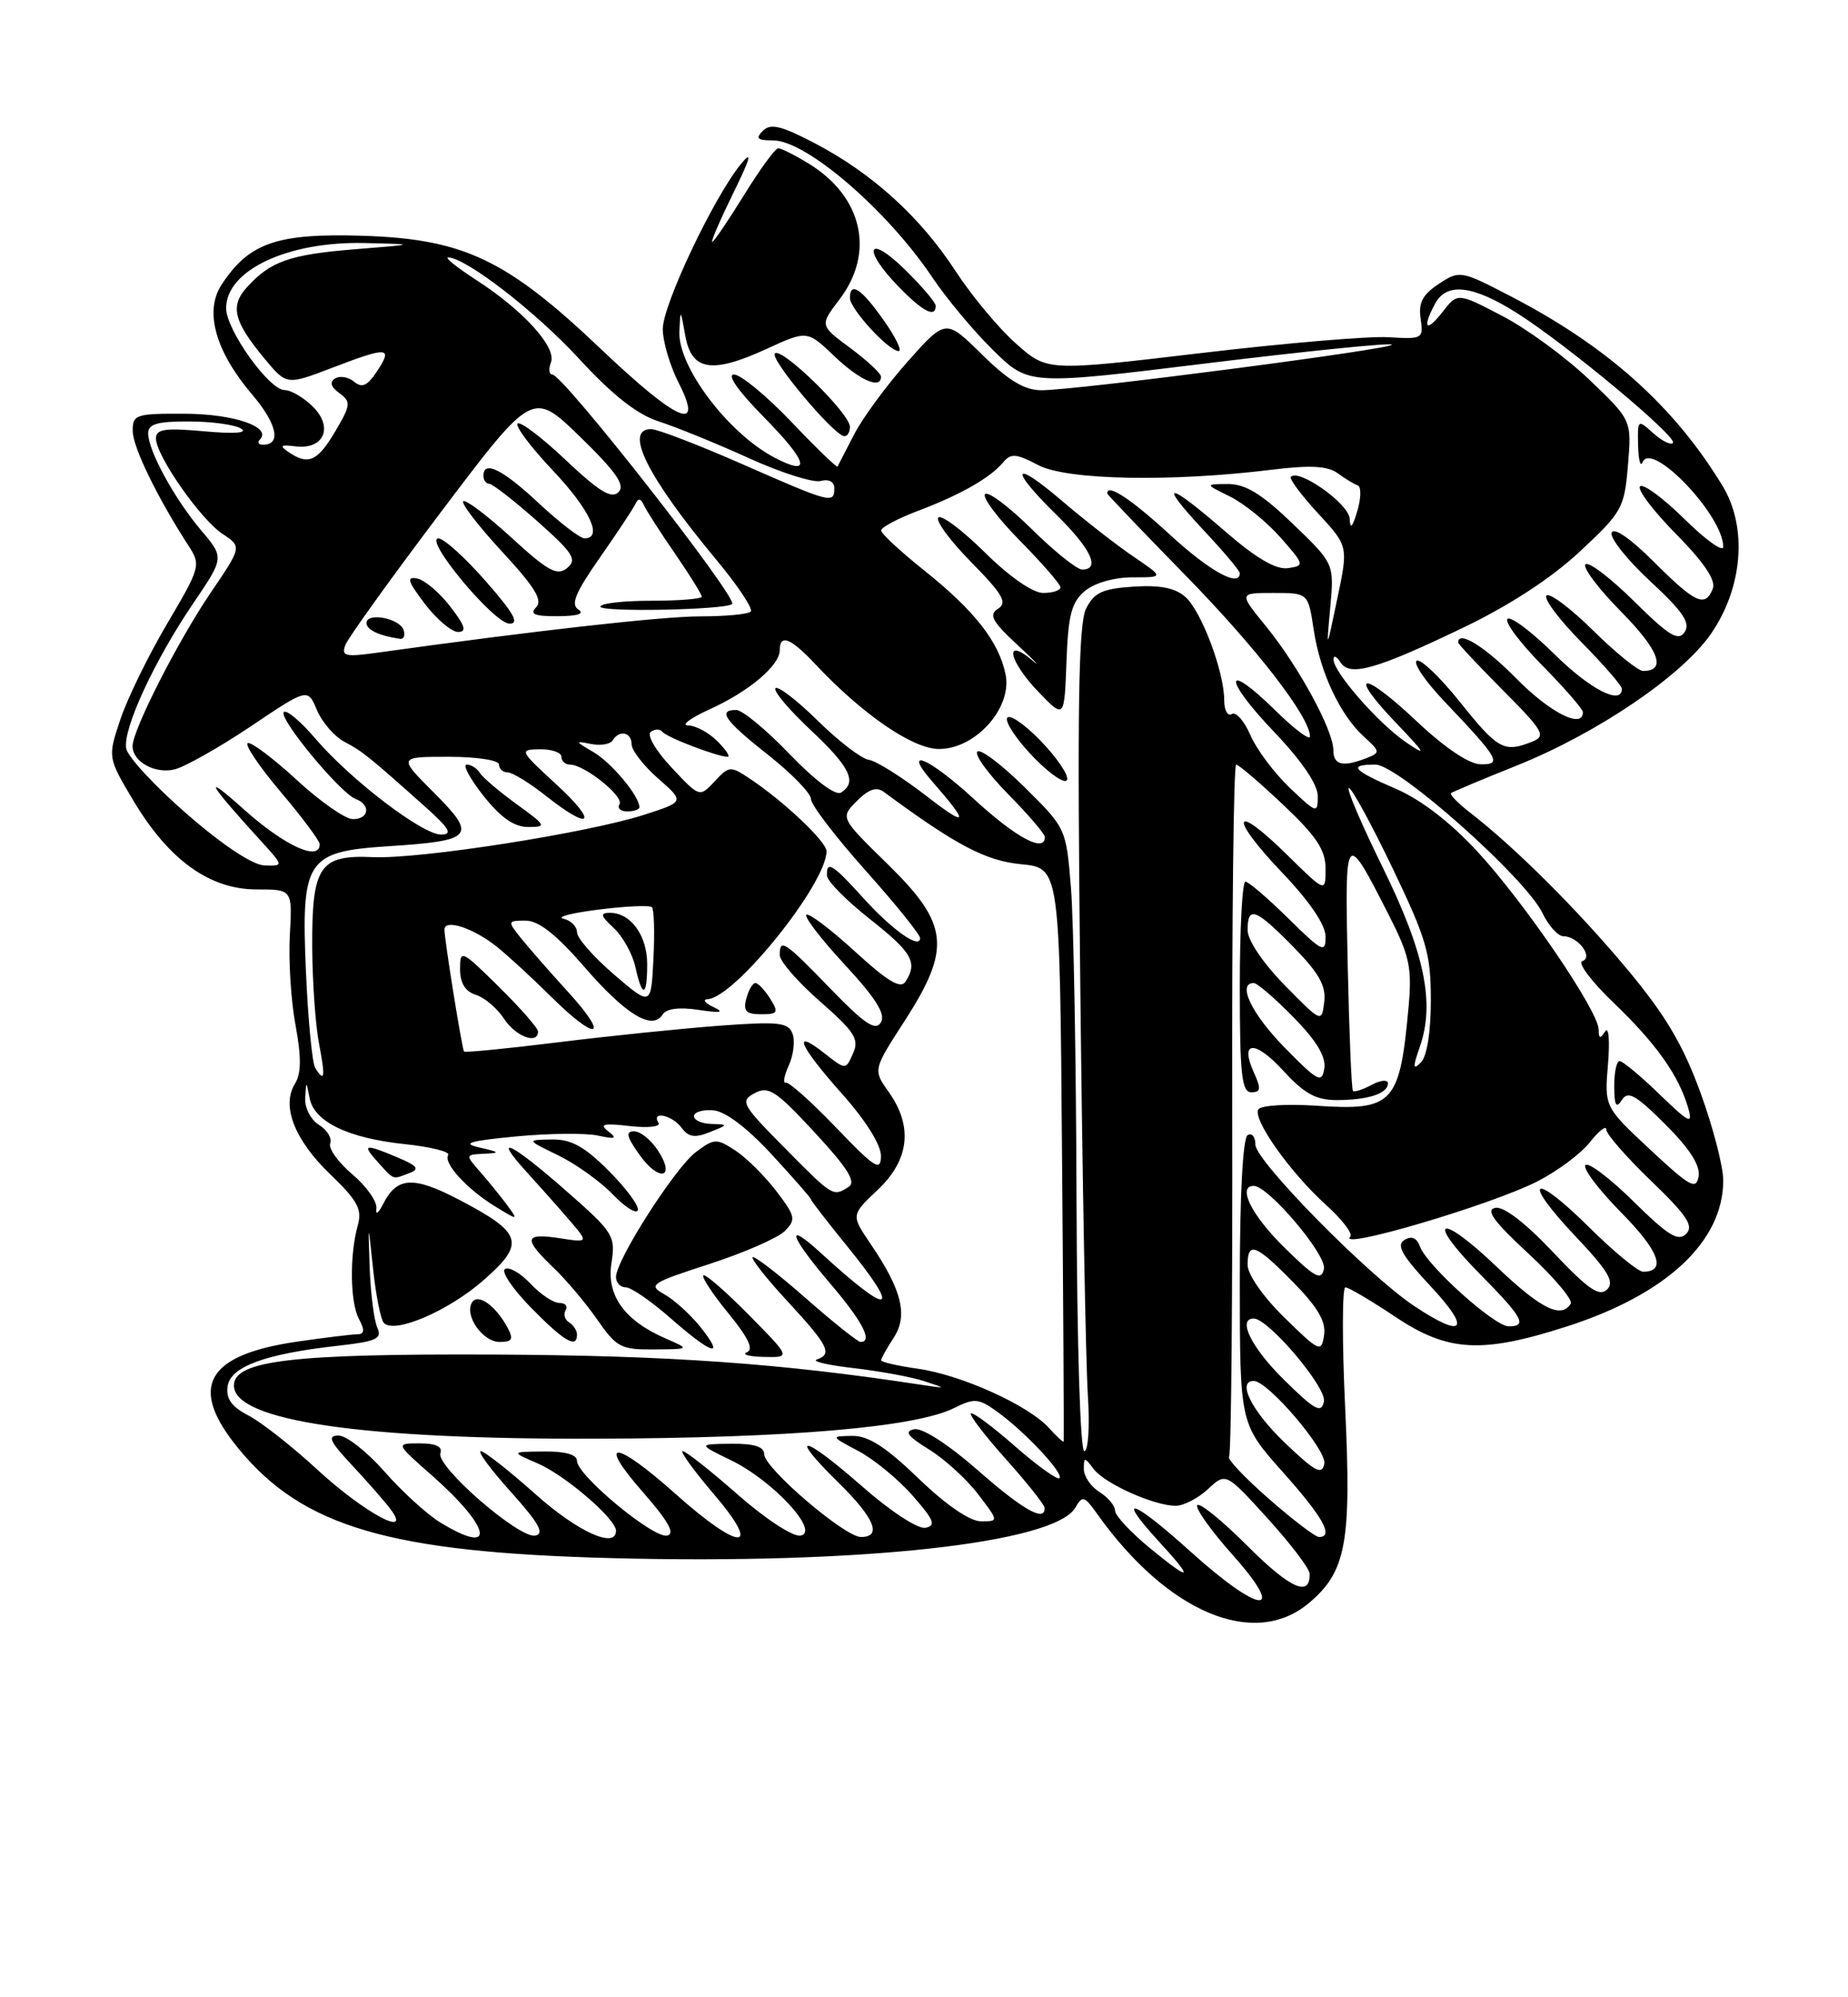 <?xml version="1.0" encoding="UTF-8" standalone="no"?>
<!DOCTYPE svg PUBLIC "-//W3C//DTD SVG 1.1//EN" "http://www.w3.org/Graphics/SVG/1.1/DTD/svg11.dtd" >
<svg xmlns="http://www.w3.org/2000/svg" xmlns:xlink="http://www.w3.org/1999/xlink" version="1.1" viewBox="0 0 237 256">
 <g >
 <path fill="currentColor"
d=" M 167.86 205.47 C 172.65 201.44 173.33 197.78 172.51 180.38 C 172.11 171.92 172.13 165.00 172.54 165.00 C 172.95 165.00 175.81 166.69 178.90 168.75 C 185.67 173.29 190.01 173.53 200.96 170.01 C 213.74 165.90 221.00 159.12 221.00 151.29 C 221.00 149.51 219.68 144.43 218.06 139.99 C 215.82 133.87 213.56 130.07 208.67 124.21 C 202.34 116.63 194.31 108.63 188.60 104.21 C 187.00 102.98 185.88 101.83 186.10 101.65 C 186.32 101.48 190.10 99.89 194.50 98.13 C 204.77 94.02 215.65 86.66 219.39 81.29 C 223.51 75.37 224.14 67.61 220.93 62.31 C 214.73 52.09 206.16 44.41 193.77 37.99 C 187.33 34.65 187.21 34.63 184.52 36.39 C 182.44 37.76 181.89 38.80 182.19 40.84 C 182.57 43.42 182.45 43.49 178.04 43.22 C 175.54 43.07 164.68 43.99 153.90 45.27 C 134.29 47.59 134.29 47.59 130.30 44.04 C 128.10 42.10 124.61 37.91 122.55 34.75 C 118.03 27.82 111.89 22.23 104.53 18.38 C 100.20 16.11 98.82 15.78 97.84 16.76 C 96.85 17.75 97.13 18.00 99.17 18.00 C 103.39 18.00 113.75 26.90 119.53 35.50 C 121.37 38.25 124.92 42.50 127.42 44.94 C 131.95 49.37 131.95 49.37 155.00 46.54 C 167.68 44.99 178.25 43.92 178.50 44.17 C 179.03 44.69 137.92 50.04 133.53 50.02 C 131.37 50.00 129.32 48.77 125.93 45.43 C 121.29 40.86 121.29 40.86 116.39 46.36 C 113.70 49.39 110.62 53.58 109.54 55.68 C 108.46 57.78 107.50 59.63 107.41 59.80 C 107.31 59.96 104.64 57.38 101.47 54.05 C 98.29 50.72 94.99 48.00 94.13 48.00 C 93.18 48.00 94.69 50.15 97.98 53.48 C 103.63 59.21 104.16 61.18 99.34 58.66 C 93.40 55.55 86.94 47.01 87.13 42.53 C 87.26 39.55 87.27 39.56 87.88 43.00 C 88.68 47.52 91.25 47.95 98.27 44.74 C 103.52 42.33 103.52 42.33 107.01 45.66 C 110.27 48.77 113.03 49.97 112.98 48.25 C 112.96 47.84 111.19 46.20 109.04 44.60 C 105.12 41.71 105.12 41.71 107.66 38.38 C 112.25 32.36 110.62 25.18 103.70 20.96 C 101.94 19.88 100.19 19.01 99.81 19.00 C 99.43 19.00 97.46 21.70 95.42 25.00 C 93.38 28.30 91.55 31.00 91.34 31.00 C 91.14 31.00 92.35 28.19 94.04 24.75 C 96.27 20.21 96.54 19.18 95.04 21.00 C 91.58 25.20 85.00 39.05 85.00 42.16 C 85.00 43.76 85.91 46.86 87.02 49.04 C 90.35 55.57 86.89 54.07 77.08 44.75 C 64.98 33.25 59.47 30.63 46.50 30.22 C 35.51 29.88 31.93 31.12 28.41 36.50 C 26.19 39.89 27.61 45.01 32.32 50.55 C 35.52 54.30 36.12 57.00 33.75 57.00 C 33.15 57.00 32.96 56.71 33.32 56.35 C 34.92 54.75 30.05 53.06 23.75 53.03 C 17.40 53.00 17.00 53.13 17.02 55.25 C 17.03 57.32 20.22 63.85 24.21 70.00 C 25.78 72.41 25.68 72.76 21.43 79.95 C 19.01 84.05 16.30 89.59 15.42 92.25 C 13.81 97.09 13.81 97.09 17.15 102.69 C 21.67 110.24 26.90 114.00 32.90 114.00 C 37.50 114.00 37.50 114.00 37.17 119.84 C 36.99 123.05 37.31 128.25 37.90 131.39 C 38.66 135.54 38.64 137.60 37.83 138.90 C 36.06 141.74 37.77 146.12 42.37 150.53 C 45.84 153.86 46.46 154.99 45.89 157.03 C 44.82 160.87 44.89 166.93 46.04 169.07 C 46.81 170.51 46.75 171.01 45.79 171.02 C 45.08 171.03 41.65 171.45 38.17 171.95 C 26.40 173.66 24.11 177.77 30.56 185.64 C 38.81 195.71 49.92 198.97 78.50 199.71 C 110.27 200.54 135.29 197.80 137.92 193.22 C 138.81 191.66 139.07 191.74 140.68 194.00 C 149.69 206.68 160.83 211.38 167.86 205.47 Z  M 109.00 54.71 C 109.00 53.00 100.23 44.43 99.37 45.30 C 98.69 45.98 106.85 55.71 108.25 55.90 C 108.66 55.95 109.00 55.42 109.00 54.71 Z  M 113.31 41.02 C 110.46 36.98 109.00 36.03 109.00 38.20 C 109.00 39.59 113.97 45.00 115.25 45.00 C 115.73 45.00 114.86 43.21 113.31 41.02 Z  M 120.00 39.20 C 120.00 38.76 118.20 36.65 116.00 34.50 C 111.26 29.87 110.52 31.88 115.20 36.70 C 118.32 39.93 120.00 40.80 120.00 39.20 Z  M 152.69 198.88 C 145.28 192.19 142.98 191.40 148.51 197.45 C 153.21 202.57 152.90 202.87 147.50 198.45 C 145.03 196.42 143.00 194.25 143.00 193.62 C 143.00 192.99 142.10 191.92 141.00 191.23 C 139.90 190.55 139.00 189.23 139.00 188.30 C 139.00 186.74 139.09 186.73 140.25 188.28 C 141.67 190.16 148.00 193.00 150.78 193.00 C 151.79 193.00 153.66 192.04 154.92 190.86 C 157.21 188.73 157.21 188.73 162.56 194.61 C 165.50 197.85 167.93 201.04 167.95 201.69 C 168.07 204.79 165.47 203.63 159.99 198.15 C 156.70 194.86 153.80 192.51 153.54 192.93 C 153.29 193.35 155.34 196.23 158.12 199.34 C 165.16 207.25 161.63 206.94 152.69 198.88 Z  M 56.46 195.14 C 54.79 194.12 51.58 191.20 49.33 188.64 C 47.09 186.09 44.43 184.00 43.42 184.00 C 41.95 184.00 42.28 184.73 45.10 187.75 C 47.03 189.81 49.26 192.35 50.05 193.39 C 53.01 197.30 46.68 193.89 40.68 188.35 C 37.48 185.40 33.52 182.29 31.87 181.43 C 29.70 180.31 28.96 179.28 29.19 177.69 C 29.55 175.16 34.00 173.53 43.33 172.49 C 48.29 171.93 49.04 171.59 48.39 170.17 C 47.97 169.25 47.53 165.80 47.41 162.50 C 47.20 156.50 47.20 156.50 47.85 162.67 C 48.21 166.06 48.83 169.17 49.24 169.58 C 50.65 170.98 57.50 168.03 62.00 164.10 C 67.43 159.34 67.05 158.05 58.89 153.78 C 53.02 150.71 50.91 150.82 49.14 154.31 C 48.52 155.53 48.14 155.79 48.27 154.90 C 48.39 154.02 47.01 152.05 45.19 150.52 C 43.38 148.98 42.09 147.20 42.35 146.54 C 42.60 145.89 41.95 144.82 40.90 144.17 C 39.85 143.52 39.06 141.98 39.14 140.74 C 39.27 138.50 39.27 138.50 39.71 140.76 C 40.29 143.79 44.66 145.89 51.95 146.65 C 55.25 147.00 57.74 147.62 57.48 148.04 C 56.83 149.08 59.89 152.42 63.50 154.63 C 66.47 156.45 66.48 156.44 65.05 154.48 C 64.25 153.39 62.71 151.49 61.62 150.25 C 59.65 148.00 59.65 148.00 62.08 147.88 C 64.20 147.78 64.13 147.68 61.50 147.08 C 59.14 146.55 60.14 146.24 66.18 145.66 C 70.41 145.26 75.13 145.21 76.68 145.55 C 78.95 146.04 79.21 145.93 78.00 145.00 C 76.81 144.08 77.39 143.94 80.75 144.33 C 83.16 144.60 84.76 144.42 84.44 143.90 C 83.47 142.33 86.23 142.93 87.41 144.55 C 88.29 145.75 89.11 145.88 91.02 145.11 C 93.44 144.15 93.44 144.13 91.25 144.06 C 90.01 144.03 89.00 143.58 89.00 143.06 C 89.00 142.54 90.11 142.21 91.46 142.31 C 93.01 142.43 95.78 144.52 98.96 147.96 C 101.73 150.96 104.00 153.55 104.00 153.72 C 104.00 153.89 106.03 156.51 108.50 159.55 C 115.77 168.47 114.35 168.92 105.25 160.58 C 100.59 156.31 101.25 158.40 106.50 164.55 C 110.63 169.39 111.98 172.00 110.36 172.00 C 110.01 172.00 106.84 169.47 103.32 166.38 C 99.79 163.28 96.74 160.93 96.52 161.14 C 96.31 161.36 98.35 163.94 101.07 166.87 C 106.25 172.48 106.79 173.57 104.75 174.25 C 104.06 174.49 106.21 174.98 109.51 175.36 C 112.82 175.74 116.87 176.49 118.51 177.02 C 121.45 177.99 121.45 177.99 118.00 177.47 C 100.12 174.74 85.79 173.73 63.50 173.62 C 37.48 173.50 30.00 174.38 30.00 177.59 C 30.00 182.11 46.41 184.51 76.50 184.40 C 101.36 184.32 117.41 182.94 122.37 180.47 C 124.96 179.18 125.50 179.22 127.87 180.93 C 131.41 183.47 136.47 188.86 135.87 189.46 C 135.61 189.72 133.03 187.87 130.15 185.35 C 127.27 182.83 124.73 180.94 124.51 181.16 C 124.29 181.38 126.32 184.02 129.01 187.03 C 131.71 190.04 133.93 192.84 133.96 193.25 C 134.07 195.16 131.21 193.55 125.37 188.42 C 121.63 185.14 118.30 182.99 117.26 183.19 C 115.92 183.45 116.38 184.07 119.14 185.78 C 121.15 187.02 123.98 189.60 125.44 191.52 C 128.10 195.00 128.10 195.00 125.80 194.99 C 124.38 194.99 121.33 192.90 117.79 189.49 C 113.59 185.44 111.35 184.01 109.29 184.04 C 106.51 184.09 106.51 184.09 110.10 185.99 C 112.08 187.04 115.20 189.60 117.04 191.70 C 119.79 194.83 120.08 195.55 118.68 195.82 C 117.71 196.01 114.16 193.68 110.47 190.43 C 102.93 183.82 100.92 183.54 107.52 190.02 C 112.16 194.57 113.16 197.00 110.41 197.00 C 108.33 197.00 98.00 188.16 98.00 186.38 C 98.00 185.42 96.72 185.02 93.75 185.05 C 89.50 185.10 89.50 185.10 93.74 187.16 C 99.13 189.77 105.20 196.34 102.68 196.82 C 101.72 197.01 98.22 194.73 94.63 191.58 C 91.14 188.51 87.96 186.00 87.56 186.00 C 87.17 186.00 88.96 188.47 91.54 191.50 C 97.86 198.89 94.94 198.89 86.66 191.50 C 78.84 184.53 76.43 184.39 82.45 191.25 C 85.75 195.02 86.62 196.59 85.54 196.82 C 83.78 197.19 74.00 189.09 74.00 187.25 C 74.00 186.44 72.50 186.01 69.75 186.04 C 65.50 186.08 65.50 186.08 69.00 187.59 C 72.51 189.11 79.00 194.69 79.00 196.20 C 79.00 198.57 74.08 196.34 68.66 191.50 C 65.27 188.48 62.12 186.01 61.66 186.00 C 61.19 186.00 62.94 188.36 65.54 191.25 C 69.11 195.22 69.87 196.58 68.64 196.82 C 66.58 197.23 55.86 187.92 56.48 186.25 C 56.78 185.42 55.90 185.00 53.83 185.00 C 50.72 185.00 50.72 185.00 55.38 189.10 C 63.04 195.85 63.71 199.56 56.46 195.14 Z  M 96.02 168.52 C 93.05 165.51 90.43 163.24 90.20 163.47 C 89.97 163.70 91.42 165.90 93.43 168.35 C 95.96 171.44 96.69 172.96 95.79 173.32 C 95.08 173.61 96.06 173.88 97.97 173.92 C 101.43 174.00 101.43 174.00 96.02 168.52 Z  M 85.39 171.57 C 80.07 169.25 77.76 166.04 78.42 161.87 C 78.96 158.40 78.69 157.97 72.59 152.62 C 65.52 146.41 62.97 145.21 67.57 150.25 C 69.20 152.04 71.66 154.80 73.02 156.39 C 75.50 159.28 75.50 159.28 71.75 158.70 C 67.22 158.01 67.07 158.74 70.98 162.48 C 72.62 164.05 75.16 167.06 76.62 169.17 C 79.06 172.69 79.65 173.00 83.89 172.96 C 88.50 172.92 88.50 172.92 85.39 171.57 Z  M 89.83 170.09 C 88.55 168.49 86.47 166.60 85.21 165.90 C 83.07 164.70 83.43 164.46 90.98 162.01 C 95.42 160.57 99.76 158.67 100.64 157.79 C 102.11 156.32 102.02 155.89 99.56 152.67 C 98.08 150.73 95.72 148.39 94.32 147.47 C 91.90 145.89 91.61 145.90 89.26 147.65 C 86.59 149.65 79.00 161.50 79.00 163.68 C 79.00 164.41 79.56 165.00 80.25 165.00 C 80.94 165.00 83.53 166.79 86.00 168.96 C 91.33 173.64 93.08 174.16 89.83 170.09 Z  M 65.09 170.17 C 63.59 167.36 61.29 165.72 60.54 166.93 C 59.52 168.59 61.89 172.00 64.07 172.00 C 65.70 172.00 65.89 171.66 65.09 170.17 Z  M 74.00 171.06 C 74.00 170.54 73.54 169.84 72.98 169.49 C 72.42 169.14 72.23 168.44 72.54 167.93 C 72.86 167.42 72.49 167.00 71.73 167.00 C 70.97 167.00 69.30 165.89 68.03 164.53 C 66.75 163.17 65.28 162.33 64.76 162.65 C 64.24 162.97 65.75 165.21 68.11 167.62 C 72.36 171.94 74.00 172.90 74.00 171.06 Z  M 78.06 150.06 C 74.93 146.93 73.25 146.01 70.75 146.05 C 67.50 146.10 67.50 146.10 71.60 148.09 C 73.86 149.19 77.00 151.44 78.59 153.09 C 80.17 154.74 81.62 155.65 81.80 155.11 C 81.98 154.57 80.30 152.30 78.06 150.06 Z  M 52.52 150.35 C 53.86 149.84 53.54 149.43 50.99 148.35 C 46.70 146.55 46.36 146.64 48.50 149.00 C 50.57 151.29 50.31 151.20 52.52 150.35 Z  M 84.37 147.45 C 83.49 146.10 82.12 145.00 81.32 145.00 C 80.20 145.00 80.36 145.70 82.01 148.01 C 84.53 151.56 86.72 151.03 84.37 147.45 Z  M 162.72 192.10 C 159.64 189.41 157.35 186.99 157.62 186.71 C 157.90 186.44 158.08 166.36 158.03 142.11 C 157.98 117.85 158.21 98.00 158.53 98.00 C 158.85 98.00 161.57 100.32 164.56 103.15 C 168.85 107.20 170.00 108.94 170.00 111.36 C 170.00 114.42 170.00 114.42 165.02 109.52 C 158.07 102.68 157.53 104.61 164.38 111.79 C 167.97 115.55 170.00 118.54 170.00 120.05 C 170.00 122.22 169.59 122.02 165.22 117.71 C 162.58 115.12 160.11 113.00 159.72 113.00 C 159.32 113.00 159.00 119.08 159.00 126.50 C 159.00 137.75 159.25 140.00 160.48 140.00 C 161.69 140.00 161.75 139.55 160.82 137.50 C 158.94 133.38 160.92 133.25 164.59 137.25 C 167.27 140.18 168.78 141.00 171.43 141.00 C 175.43 141.00 178.00 140.16 178.00 138.86 C 178.00 138.35 177.06 138.43 175.91 139.05 C 174.77 139.66 173.68 140.01 173.51 139.83 C 173.33 139.65 173.03 132.40 172.84 123.73 C 172.46 106.25 172.48 106.24 178.16 117.38 C 180.75 122.46 181.09 124.04 180.66 128.88 C 179.52 141.54 178.73 142.39 168.73 141.72 C 165.00 141.47 161.70 141.68 161.38 142.19 C 160.61 143.44 165.44 150.26 170.06 154.44 C 172.13 156.31 173.53 158.14 173.17 158.50 C 171.36 160.30 191.13 154.48 197.13 151.44 C 199.70 150.13 202.75 147.87 203.90 146.40 C 205.06 144.93 206.00 144.20 206.00 144.78 C 206.00 145.36 208.59 148.32 211.75 151.36 C 216.37 155.81 217.25 157.14 216.24 158.15 C 215.23 159.17 213.92 158.36 209.52 154.02 C 206.51 151.05 203.73 148.94 203.33 149.33 C 202.94 149.73 205.01 152.47 207.93 155.43 C 212.78 160.34 213.76 163.00 210.72 163.00 C 210.08 163.00 206.97 160.44 203.81 157.31 C 196.49 150.06 195.03 151.04 202.06 158.47 C 206.26 162.91 207.09 164.31 206.10 165.28 C 205.11 166.25 203.67 165.25 199.17 160.49 C 195.63 156.74 192.84 154.60 191.77 154.81 C 190.47 155.06 191.53 156.52 196.01 160.67 C 199.30 163.72 201.74 166.61 201.44 167.10 C 200.22 169.07 197.59 167.75 191.92 162.34 C 184.53 155.30 182.72 156.13 189.81 163.31 C 195.31 168.88 195.93 170.00 193.48 170.00 C 191.66 170.00 183.03 162.25 182.12 159.80 C 181.69 158.64 181.04 158.36 180.10 158.94 C 179.04 159.60 179.81 160.95 183.50 164.89 C 188.73 170.49 187.76 171.65 181.39 167.41 C 175.46 163.47 161.00 148.78 161.00 146.71 C 161.00 145.71 160.55 145.16 160.00 145.50 C 159.39 145.88 159.00 153.26 159.00 164.31 C 159.01 182.50 159.01 182.50 164.50 188.66 C 169.68 194.46 171.10 197.00 169.16 197.00 C 168.69 197.00 165.79 194.80 162.72 192.10 Z  M 164.74 184.89 C 160.52 180.84 158.60 177.00 160.79 177.00 C 162.61 177.00 170.17 185.86 169.84 187.60 C 169.55 189.12 168.67 188.65 164.74 184.89 Z  M 138.06 153.75 C 138.01 136.01 137.69 118.05 137.35 113.83 C 136.73 106.17 136.72 106.16 131.39 100.89 C 128.45 97.99 125.73 95.94 125.34 96.33 C 124.94 96.72 126.73 99.19 129.31 101.81 C 131.89 104.43 134.00 106.89 134.00 107.28 C 134.00 109.36 130.31 107.38 124.91 102.42 C 119.07 97.05 115.56 95.61 119.63 100.25 C 124.35 105.65 124.13 106.14 118.82 102.03 C 115.70 99.62 112.37 97.52 111.42 97.39 C 110.48 97.25 107.53 94.99 104.88 92.38 C 102.22 89.76 99.78 87.89 99.46 88.21 C 99.13 88.53 101.15 90.93 103.93 93.54 C 109.02 98.30 109.98 100.27 107.85 101.59 C 107.16 102.02 104.49 100.01 101.26 96.65 C 98.28 93.54 95.19 91.00 94.42 91.00 C 91.97 91.00 92.94 92.37 98.56 96.80 C 101.55 99.16 104.00 101.69 104.00 102.41 C 104.00 103.14 107.15 107.26 111.00 111.57 C 114.85 115.88 118.00 119.78 118.00 120.24 C 118.00 121.73 114.40 119.19 110.67 115.05 C 106.77 110.74 105.97 110.25 106.06 112.25 C 106.09 112.94 108.56 115.43 111.56 117.80 C 116.99 122.09 117.71 123.34 116.14 125.81 C 115.51 126.80 113.86 125.81 109.62 121.93 C 106.49 119.07 103.70 116.97 103.41 117.25 C 103.13 117.54 105.36 120.44 108.38 123.69 C 112.36 127.99 113.61 130.01 112.97 131.05 C 112.27 132.18 110.89 131.25 106.52 126.74 C 100.57 120.60 100.00 120.22 100.00 122.42 C 100.00 123.20 102.33 125.88 105.18 128.37 C 109.62 132.26 110.22 133.20 109.40 135.02 C 108.46 137.15 108.46 137.15 105.73 135.00 C 101.46 131.65 102.51 134.06 108.00 140.21 C 111.02 143.60 112.99 146.75 112.98 148.16 C 112.96 150.20 112.22 149.73 107.23 144.53 C 104.08 141.24 101.17 138.65 100.78 138.77 C 100.38 138.89 100.55 137.89 101.16 136.56 C 101.77 135.22 101.98 133.38 101.63 132.47 C 101.08 131.04 99.84 130.91 92.25 131.47 C 87.44 131.83 78.15 132.78 71.61 133.59 C 65.07 134.40 59.63 134.93 59.51 134.78 C 59.25 134.43 57.00 120.45 57.00 119.15 C 57.00 117.72 60.75 118.96 63.76 121.38 C 65.21 122.55 68.32 125.41 70.68 127.75 C 76.56 133.58 78.30 133.13 72.89 127.18 C 70.47 124.53 67.72 121.38 66.76 120.18 C 65.07 118.06 65.09 118.00 67.41 118.00 C 69.09 118.00 71.34 119.78 74.96 123.95 C 80.24 130.05 83.68 132.14 84.98 130.03 C 85.45 129.28 87.11 129.06 89.60 129.44 C 92.46 129.87 92.96 129.77 91.50 129.08 C 90.40 128.56 90.06 128.11 90.75 128.07 C 94.25 127.87 106.00 113.26 106.00 109.10 C 106.00 107.88 100.51 102.69 96.14 99.79 C 93.68 98.15 93.49 98.17 91.65 100.15 C 89.72 102.22 89.72 102.22 86.11 98.36 C 84.05 96.16 82.92 94.20 83.47 93.80 C 84.01 93.42 84.68 93.42 84.97 93.81 C 85.50 94.51 92.02 97.00 93.32 97.00 C 93.69 97.00 93.10 96.10 92.00 95.00 C 90.90 93.90 89.21 92.99 88.25 92.98 C 87.29 92.97 88.53 92.04 91.00 90.92 C 96.07 88.62 100.00 85.30 100.00 83.33 C 100.00 81.21 101.41 81.77 104.56 85.13 C 110.64 91.60 117.07 96.00 120.43 96.00 C 125.13 96.00 129.84 90.72 128.96 86.43 C 128.10 82.24 124.97 78.25 118.47 73.07 C 115.46 70.67 113.00 68.38 113.00 67.99 C 113.00 67.59 115.14 66.46 117.75 65.47 C 123.20 63.41 126.99 61.25 128.66 59.25 C 129.65 58.07 130.33 58.13 133.16 59.62 C 136.81 61.54 150.20 61.80 163.15 60.20 C 168.06 59.60 170.26 59.72 171.54 60.65 C 172.50 61.35 173.66 62.06 174.12 62.21 C 174.59 62.37 174.56 63.85 174.07 65.50 C 173.44 67.61 173.15 67.90 173.09 66.48 C 173.01 64.60 166.62 60.05 165.55 61.11 C 165.31 61.35 166.87 63.45 169.02 65.78 C 172.92 70.00 172.92 70.00 171.50 76.75 C 170.09 83.50 170.09 83.50 170.60 77.87 C 171.11 72.25 171.11 72.25 165.81 67.15 C 161.83 63.32 159.75 62.04 157.50 62.04 C 154.50 62.05 154.50 62.05 157.76 63.65 C 159.55 64.54 162.45 66.89 164.21 68.88 C 167.31 72.40 167.33 72.51 165.17 72.82 C 163.64 73.04 161.09 71.55 157.08 68.07 C 149.64 61.62 148.39 61.57 154.36 67.96 C 156.91 70.68 159.00 73.16 159.00 73.46 C 159.00 75.35 155.15 73.23 150.00 68.50 C 145.04 63.94 141.98 61.93 142.00 63.25 C 142.01 63.39 146.51 68.10 152.00 73.71 C 161.19 83.10 168.00 91.91 168.00 94.40 C 168.00 94.96 165.98 93.44 163.52 91.02 C 156.93 84.56 156.82 86.91 163.38 93.79 C 166.95 97.53 169.00 100.54 169.00 102.04 C 169.00 104.31 168.87 104.27 165.38 100.95 C 163.39 99.05 161.13 96.02 160.35 94.21 C 159.57 92.40 158.50 91.19 157.97 91.52 C 157.44 91.85 157.00 91.05 157.00 89.74 C 157.00 86.11 154.11 78.41 152.05 76.54 C 150.74 75.36 148.82 74.97 145.38 75.19 C 141.39 75.45 140.33 75.94 139.29 78.00 C 138.31 79.95 138.14 90.58 138.54 126.00 C 138.81 151.03 139.25 174.76 139.51 178.75 C 139.77 182.78 139.57 186.00 139.06 186.00 C 138.54 186.00 138.12 172.38 138.06 153.75 Z  M 69.00 132.21 C 69.00 131.78 66.75 129.21 64.00 126.50 C 59.17 121.74 59.00 121.66 59.00 124.22 C 59.00 126.00 59.66 127.08 61.03 127.51 C 62.14 127.86 63.77 129.24 64.64 130.58 C 66.14 132.86 69.00 133.93 69.00 132.21 Z  M 98.77 128.00 C 98.08 126.90 97.23 126.00 96.88 126.00 C 96.52 126.00 96.00 126.90 95.71 128.00 C 95.29 129.59 95.68 130.00 97.60 130.00 C 99.77 130.00 99.89 129.79 98.77 128.00 Z  M 133.38 94.87 C 131.26 92.70 129.35 91.44 129.15 92.06 C 128.94 92.68 130.51 94.96 132.62 97.13 C 134.74 99.30 136.65 100.56 136.85 99.94 C 137.06 99.32 135.49 97.04 133.38 94.87 Z  M 139.13 75.75 C 140.36 74.72 142.88 74.00 145.25 74.00 C 149.28 74.00 149.28 74.00 145.39 71.36 C 143.25 69.91 139.14 66.71 136.25 64.24 C 129.83 58.75 129.32 59.94 135.50 66.00 C 139.93 70.35 141.17 73.00 138.78 73.00 C 138.11 73.00 135.20 70.66 132.31 67.81 C 129.41 64.95 126.73 62.94 126.33 63.33 C 125.94 63.73 127.95 66.41 130.81 69.31 C 133.66 72.20 136.00 74.89 136.00 75.28 C 136.00 75.68 135.00 76.00 133.78 76.00 C 132.45 76.00 129.46 73.92 126.31 70.81 C 123.41 67.95 120.73 65.94 120.34 66.33 C 119.94 66.72 121.84 69.30 124.56 72.06 C 128.60 76.17 129.23 77.25 128.00 78.02 C 126.77 78.80 127.22 79.64 130.56 82.73 C 132.79 84.80 133.58 85.63 132.31 84.58 C 128.68 81.55 129.41 84.79 133.25 88.76 C 136.50 92.12 136.50 92.12 136.77 84.81 C 136.99 78.82 137.42 77.18 139.13 75.75 Z  M 134.50 183.00 C 131.88 180.11 123.27 176.22 117.75 175.44 C 115.14 175.07 113.00 174.58 113.00 174.35 C 113.00 174.12 113.72 172.83 114.60 171.48 C 116.48 168.62 115.68 165.36 111.64 159.42 C 109.14 155.74 109.14 155.74 112.57 152.50 C 116.63 148.67 117.11 144.37 113.98 139.97 C 111.96 137.13 111.96 137.13 115.98 130.91 C 122.03 121.54 121.71 118.47 113.88 110.80 C 107.75 104.81 107.75 104.81 109.89 102.67 C 111.41 101.14 112.41 100.81 113.36 101.51 C 122.62 108.34 126.40 110.33 130.96 110.77 C 135.91 111.25 135.91 111.25 136.20 147.87 C 136.37 168.02 136.46 184.62 136.41 184.76 C 136.36 184.90 135.50 184.11 134.50 183.00 Z  M 164.70 176.88 C 160.49 172.75 158.64 169.00 160.79 169.00 C 162.67 169.00 170.17 177.86 169.79 179.64 C 169.46 181.20 168.64 180.76 164.70 176.88 Z  M 164.72 168.88 C 162.01 166.23 160.00 163.35 160.00 162.13 C 160.00 159.06 161.05 159.46 165.88 164.38 C 169.01 167.57 170.07 169.39 169.81 171.13 C 169.46 173.39 169.23 173.29 164.72 168.88 Z  M 164.70 159.88 C 160.49 155.75 158.64 152.00 160.79 152.00 C 162.67 152.00 170.17 160.86 169.79 162.64 C 169.46 164.20 168.64 163.76 164.70 159.88 Z  M 100.60 147.10 C 95.11 141.55 94.88 141.13 96.79 140.11 C 98.56 139.16 99.52 139.79 104.49 145.16 C 108.74 149.75 109.83 151.50 108.83 152.13 C 106.82 153.40 106.85 153.42 100.60 147.10 Z  M 211.63 147.35 C 205.76 141.87 205.76 141.87 206.22 136.39 C 206.47 133.34 206.31 131.49 205.85 132.21 C 205.22 133.20 205.03 133.14 205.02 131.95 C 204.99 129.58 195.50 115.66 189.44 109.11 C 185.99 105.38 182.20 102.47 179.01 101.10 C 173.44 98.70 172.85 98.00 176.40 98.00 C 179.30 98.00 195.62 112.50 197.81 117.02 C 198.60 118.66 199.81 120.00 200.50 120.00 C 202.36 120.00 204.41 122.70 202.92 123.19 C 202.29 123.40 204.10 125.81 206.95 128.54 C 212.39 133.75 215.29 137.83 216.50 142.00 C 217.13 144.19 216.68 143.98 212.82 140.25 C 210.40 137.91 208.10 136.00 207.71 136.00 C 207.32 136.00 207.01 137.46 207.02 139.25 C 207.03 141.70 207.27 142.13 207.99 141.00 C 208.78 139.77 209.76 140.31 213.56 144.10 C 216.68 147.21 218.07 149.37 217.84 150.76 C 217.54 152.56 216.76 152.13 211.63 147.35 Z  M 164.75 134.27 C 160.51 129.95 158.62 126.00 160.79 126.00 C 161.23 126.00 163.52 127.97 165.88 130.38 C 168.82 133.37 170.07 135.44 169.84 136.93 C 169.53 138.89 169.03 138.63 164.75 134.27 Z  M 40.42 136.87 C 40.04 136.25 39.51 130.74 39.24 124.62 C 38.61 110.15 39.26 109.15 49.85 108.46 C 60.72 107.76 61.22 107.17 55.68 101.63 C 51.05 97.00 51.05 97.00 57.53 97.00 C 61.18 97.00 64.00 97.44 64.00 98.00 C 64.00 98.55 64.50 99.00 65.11 99.00 C 65.71 99.00 67.92 100.35 70.00 102.00 C 75.82 106.61 76.80 105.56 71.35 100.54 C 66.60 96.17 66.55 96.08 69.25 96.04 C 70.76 96.02 72.00 96.45 72.00 97.00 C 72.00 97.55 72.49 98.00 73.10 98.00 C 74.94 98.00 80.06 102.09 79.45 103.08 C 79.14 103.58 79.58 104.00 80.44 104.00 C 81.30 104.00 82.00 103.76 82.00 103.46 C 82.00 102.03 78.42 97.75 76.11 96.40 C 73.75 95.03 73.71 94.93 75.75 95.35 C 76.99 95.60 78.25 95.40 78.56 94.91 C 79.42 93.51 81.00 93.83 81.00 95.40 C 81.00 96.16 82.53 98.14 84.40 99.78 C 87.80 102.76 87.80 102.76 82.65 104.42 C 75.38 106.77 53.83 110.14 47.80 109.86 C 40.97 109.55 39.99 111.02 40.04 121.44 C 40.07 125.87 40.46 131.41 40.91 133.75 C 41.75 138.11 41.64 138.84 40.42 136.87 Z  M 66.25 103.07 C 64.02 101.45 61.90 99.65 61.54 99.07 C 61.18 98.48 60.42 98.00 59.86 98.00 C 59.29 98.00 60.26 99.80 62.00 102.00 C 64.22 104.80 65.94 106.00 67.73 106.00 C 70.15 106.00 70.07 105.83 66.25 103.07 Z  M 182.09 134.16 C 184.05 128.56 182.70 122.10 177.32 111.16 C 174.57 105.57 172.62 101.00 172.99 101.00 C 173.35 101.00 175.87 105.61 178.58 111.25 C 182.96 120.39 183.50 122.23 183.50 128.20 C 183.50 132.30 183.00 135.40 182.22 136.18 C 181.19 137.21 181.16 136.83 182.09 134.16 Z  M 164.75 126.27 C 161.97 123.43 160.00 120.51 160.00 119.22 C 160.00 116.05 161.02 116.43 165.87 121.37 C 169.16 124.72 170.08 126.36 169.83 128.42 C 169.50 131.10 169.49 131.09 164.75 126.27 Z  M 78.75 124.91 C 76.14 122.67 74.00 120.24 74.00 119.50 C 74.00 118.75 73.21 117.97 72.25 117.75 C 71.29 117.54 73.34 117.01 76.81 116.58 C 80.28 116.14 83.34 116.01 83.61 116.28 C 83.88 116.55 83.97 119.52 83.80 122.87 C 83.50 128.98 83.50 128.98 78.75 124.91 Z  M 83.00 123.57 C 83.00 119.91 80.89 117.00 78.24 117.00 C 76.91 117.00 77.00 117.35 78.72 118.96 C 79.88 120.03 81.12 122.28 81.49 123.96 C 82.37 127.97 83.00 127.81 83.00 123.57 Z  M 24.00 104.36 C 19.88 100.79 16.36 96.99 16.18 95.92 C 15.76 93.39 19.80 84.66 24.79 77.32 C 28.76 71.47 28.76 71.47 25.80 67.98 C 22.38 63.94 19.00 57.76 19.00 55.54 C 19.00 54.35 20.18 54.00 24.25 54.02 C 27.14 54.02 30.14 54.44 30.93 54.94 C 31.83 55.50 30.05 55.63 26.18 55.28 C 21.16 54.83 20.00 55.00 20.00 56.19 C 20.00 58.39 25.72 66.58 28.55 68.44 C 31.03 70.07 31.03 70.07 26.96 76.06 C 22.82 82.16 17.00 93.58 17.00 95.63 C 17.00 97.64 19.90 99.24 22.41 98.61 C 23.75 98.27 28.14 95.79 32.16 93.10 C 39.46 88.19 39.46 88.19 40.65 91.02 C 41.30 92.57 42.89 94.40 44.17 95.08 C 46.52 96.32 47.21 96.88 54.50 103.38 C 57.64 106.18 58.09 106.95 56.59 106.97 C 54.21 107.01 44.98 99.97 40.43 94.65 C 38.55 92.45 36.74 90.93 36.40 91.27 C 35.66 92.01 43.61 101.64 45.60 102.40 C 47.59 103.16 47.34 105.00 45.25 104.99 C 44.29 104.99 41.05 102.73 38.06 99.97 C 35.07 97.22 32.24 95.09 31.78 95.24 C 31.32 95.39 33.21 98.20 35.97 101.47 C 38.74 104.74 41.00 107.77 41.00 108.21 C 41.00 110.47 36.50 108.41 31.33 103.79 C 25.86 98.89 26.57 100.23 33.43 107.75 C 36.39 111.00 36.39 111.00 33.95 110.93 C 32.43 110.89 28.64 108.39 24.00 104.36 Z  M 171.00 96.15 C 171.00 93.60 166.52 85.37 162.34 80.25 C 158.87 76.00 158.87 76.00 163.32 76.00 C 167.77 76.00 167.77 76.00 168.48 80.73 C 169.31 86.23 171.88 91.68 174.96 94.46 C 177.00 96.31 177.02 96.47 175.32 97.14 C 172.23 98.36 171.00 98.08 171.00 96.15 Z  M 181.64 92.41 C 174.67 85.84 172.72 86.05 179.06 92.68 C 182.86 96.65 183.04 97.00 180.29 95.12 C 176.74 92.69 170.99 86.12 171.02 84.52 C 171.02 83.96 171.43 84.12 171.91 84.89 C 173.10 86.77 176.44 85.83 187.69 80.43 C 193.57 77.61 198.94 74.11 202.59 70.71 C 208.04 65.64 208.32 65.13 208.78 59.63 C 209.26 53.86 209.26 53.86 203.84 48.68 C 200.86 45.83 195.84 42.15 192.67 40.50 C 186.93 37.50 186.93 37.50 184.99 40.00 C 182.89 42.69 182.35 42.08 184.04 38.93 C 185.52 36.16 188.88 36.54 194.55 40.13 C 200.95 44.18 215.25 56.09 214.55 56.78 C 214.25 57.08 213.11 56.50 212.01 55.51 C 210.03 53.72 210.00 53.75 210.08 57.10 C 210.12 58.97 210.39 59.93 210.66 59.24 C 211.80 56.43 221.00 66.08 221.00 70.08 C 221.00 70.82 218.76 69.22 216.02 66.52 C 213.29 63.83 210.72 61.94 210.33 62.34 C 209.94 62.73 212.02 65.48 214.95 68.45 C 218.50 72.04 220.07 74.37 219.67 75.42 C 218.71 77.92 217.44 77.34 212.12 72.03 C 209.14 69.04 206.97 67.54 206.69 68.28 C 206.44 68.95 208.67 71.75 211.64 74.50 C 215.82 78.37 216.82 79.84 216.06 81.00 C 215.25 82.23 214.09 81.54 209.56 77.06 C 206.53 74.07 203.73 71.94 203.33 72.33 C 202.94 72.73 205.01 75.47 207.93 78.43 C 212.78 83.34 213.76 86.00 210.72 86.00 C 210.08 86.00 207.20 83.66 204.31 80.81 C 201.41 77.95 198.73 75.94 198.33 76.33 C 197.94 76.73 199.95 79.41 202.81 82.31 C 205.66 85.20 208.00 87.89 208.00 88.28 C 208.00 90.46 203.91 88.36 199.31 83.81 C 196.41 80.95 193.73 78.94 193.33 79.33 C 192.94 79.73 194.95 82.41 197.81 85.31 C 200.66 88.20 203.00 90.89 203.00 91.28 C 203.00 93.48 198.80 91.36 194.50 87.00 C 190.42 82.86 187.00 80.74 187.00 82.35 C 187.00 82.54 189.59 85.30 192.75 88.48 C 197.97 93.72 198.31 94.34 196.50 95.06 C 192.90 96.50 192.11 96.07 187.31 90.07 C 184.71 86.81 182.17 84.39 181.69 84.69 C 181.20 84.99 182.79 87.32 185.21 89.87 C 192.26 97.28 192.68 98.01 189.87 97.96 C 188.40 97.94 185.27 95.83 181.64 92.41 Z  M 44.30 82.65 C 44.66 81.73 50.20 74.03 56.63 65.52 C 68.31 50.07 68.31 50.07 74.40 55.99 C 79.04 60.51 80.21 62.19 79.32 63.08 C 78.42 63.98 76.83 63.00 72.56 58.97 C 69.49 56.07 66.71 53.96 66.38 54.29 C 66.05 54.62 68.08 57.32 70.89 60.29 C 75.66 65.34 77.37 69.00 74.96 69.00 C 74.38 69.00 71.75 66.97 69.10 64.50 C 64.44 60.14 62.00 58.94 62.00 61.00 C 62.00 61.55 62.34 62.00 62.75 62.01 C 63.16 62.02 65.92 64.16 68.88 66.78 C 73.51 70.89 74.05 71.72 72.74 72.80 C 71.47 73.86 70.31 73.23 65.58 68.90 C 62.47 66.06 59.70 63.97 59.41 64.25 C 59.13 64.54 61.38 67.45 64.41 70.73 C 68.59 75.24 69.64 76.96 68.76 77.84 C 67.88 78.72 68.55 79.00 71.55 78.98 C 74.06 78.97 75.02 78.66 74.18 78.13 C 73.16 77.49 73.79 75.97 76.87 71.56 C 79.08 68.40 81.14 65.30 81.45 64.66 C 81.85 63.81 82.16 63.84 82.59 64.77 C 82.91 65.46 84.71 68.27 86.59 70.99 C 88.47 73.72 90.00 76.19 90.00 76.48 C 90.00 76.76 87.08 77.00 83.50 77.00 C 79.92 77.00 77.00 77.34 77.00 77.76 C 77.00 78.49 93.10 78.17 93.89 77.42 C 94.68 76.68 72.21 48.00 70.83 48.00 C 70.41 48.00 70.33 47.30 70.66 46.44 C 71.40 44.50 67.09 39.76 61.05 35.87 C 58.61 34.29 56.99 33.00 57.47 33.00 C 59.72 33.00 68.70 39.94 74.28 46.00 C 78.60 50.69 81.72 53.13 84.50 54.02 C 86.70 54.73 91.87 56.83 95.99 58.70 C 100.11 60.58 104.28 61.90 105.24 61.65 C 106.30 61.37 107.00 61.74 107.00 62.59 C 107.00 64.60 106.54 64.48 95.22 59.50 C 89.59 57.03 84.32 55.00 83.50 55.00 C 79.96 55.00 83.01 61.10 91.86 71.74 C 94.63 75.06 96.61 78.05 96.28 78.39 C 95.94 78.73 93.06 79.00 89.87 79.00 C 84.96 79.00 68.92 80.80 48.58 83.63 C 44.25 84.24 43.74 84.12 44.30 82.65 Z  M 51.76 80.75 C 51.26 79.24 47.00 78.44 47.00 79.86 C 47.00 80.73 48.67 81.51 51.33 81.88 C 51.79 81.95 51.98 81.44 51.76 80.75 Z  M 57.75 77.75 C 56.38 75.96 54.46 74.34 53.50 74.15 C 52.09 73.87 52.29 74.51 54.49 77.40 C 56.00 79.38 57.92 81.00 58.75 81.00 C 59.89 81.00 59.65 80.21 57.75 77.75 Z  M 62.31 74.51 C 59.67 71.49 56.93 69.02 56.24 69.01 C 54.26 68.99 63.28 79.84 65.31 79.93 C 66.67 79.98 65.91 78.62 62.31 74.51 Z  M 37.00 57.94 C 35.80 57.12 35.98 56.97 37.88 57.21 C 41.52 57.66 42.80 54.80 40.15 52.15 C 38.97 50.97 37.33 50.00 36.51 50.00 C 34.52 50.00 29.00 42.28 29.00 39.50 C 29.00 34.64 36.88 30.93 46.72 31.15 C 53.50 31.31 53.50 31.31 45.50 31.95 C 37.13 32.63 34.68 33.49 31.65 36.84 C 29.48 39.23 29.97 41.20 33.90 45.94 C 36.75 49.37 36.75 49.37 42.47 47.19 C 49.74 44.40 50.41 44.44 48.40 47.52 C 47.13 49.45 46.44 49.78 45.42 48.93 C 44.69 48.32 43.59 48.13 42.98 48.51 C 42.24 48.97 42.42 49.59 43.53 50.39 C 45.03 51.50 44.99 51.90 42.99 55.30 C 40.71 59.15 39.53 59.67 37.00 57.94 Z "/>
</g>
</svg>